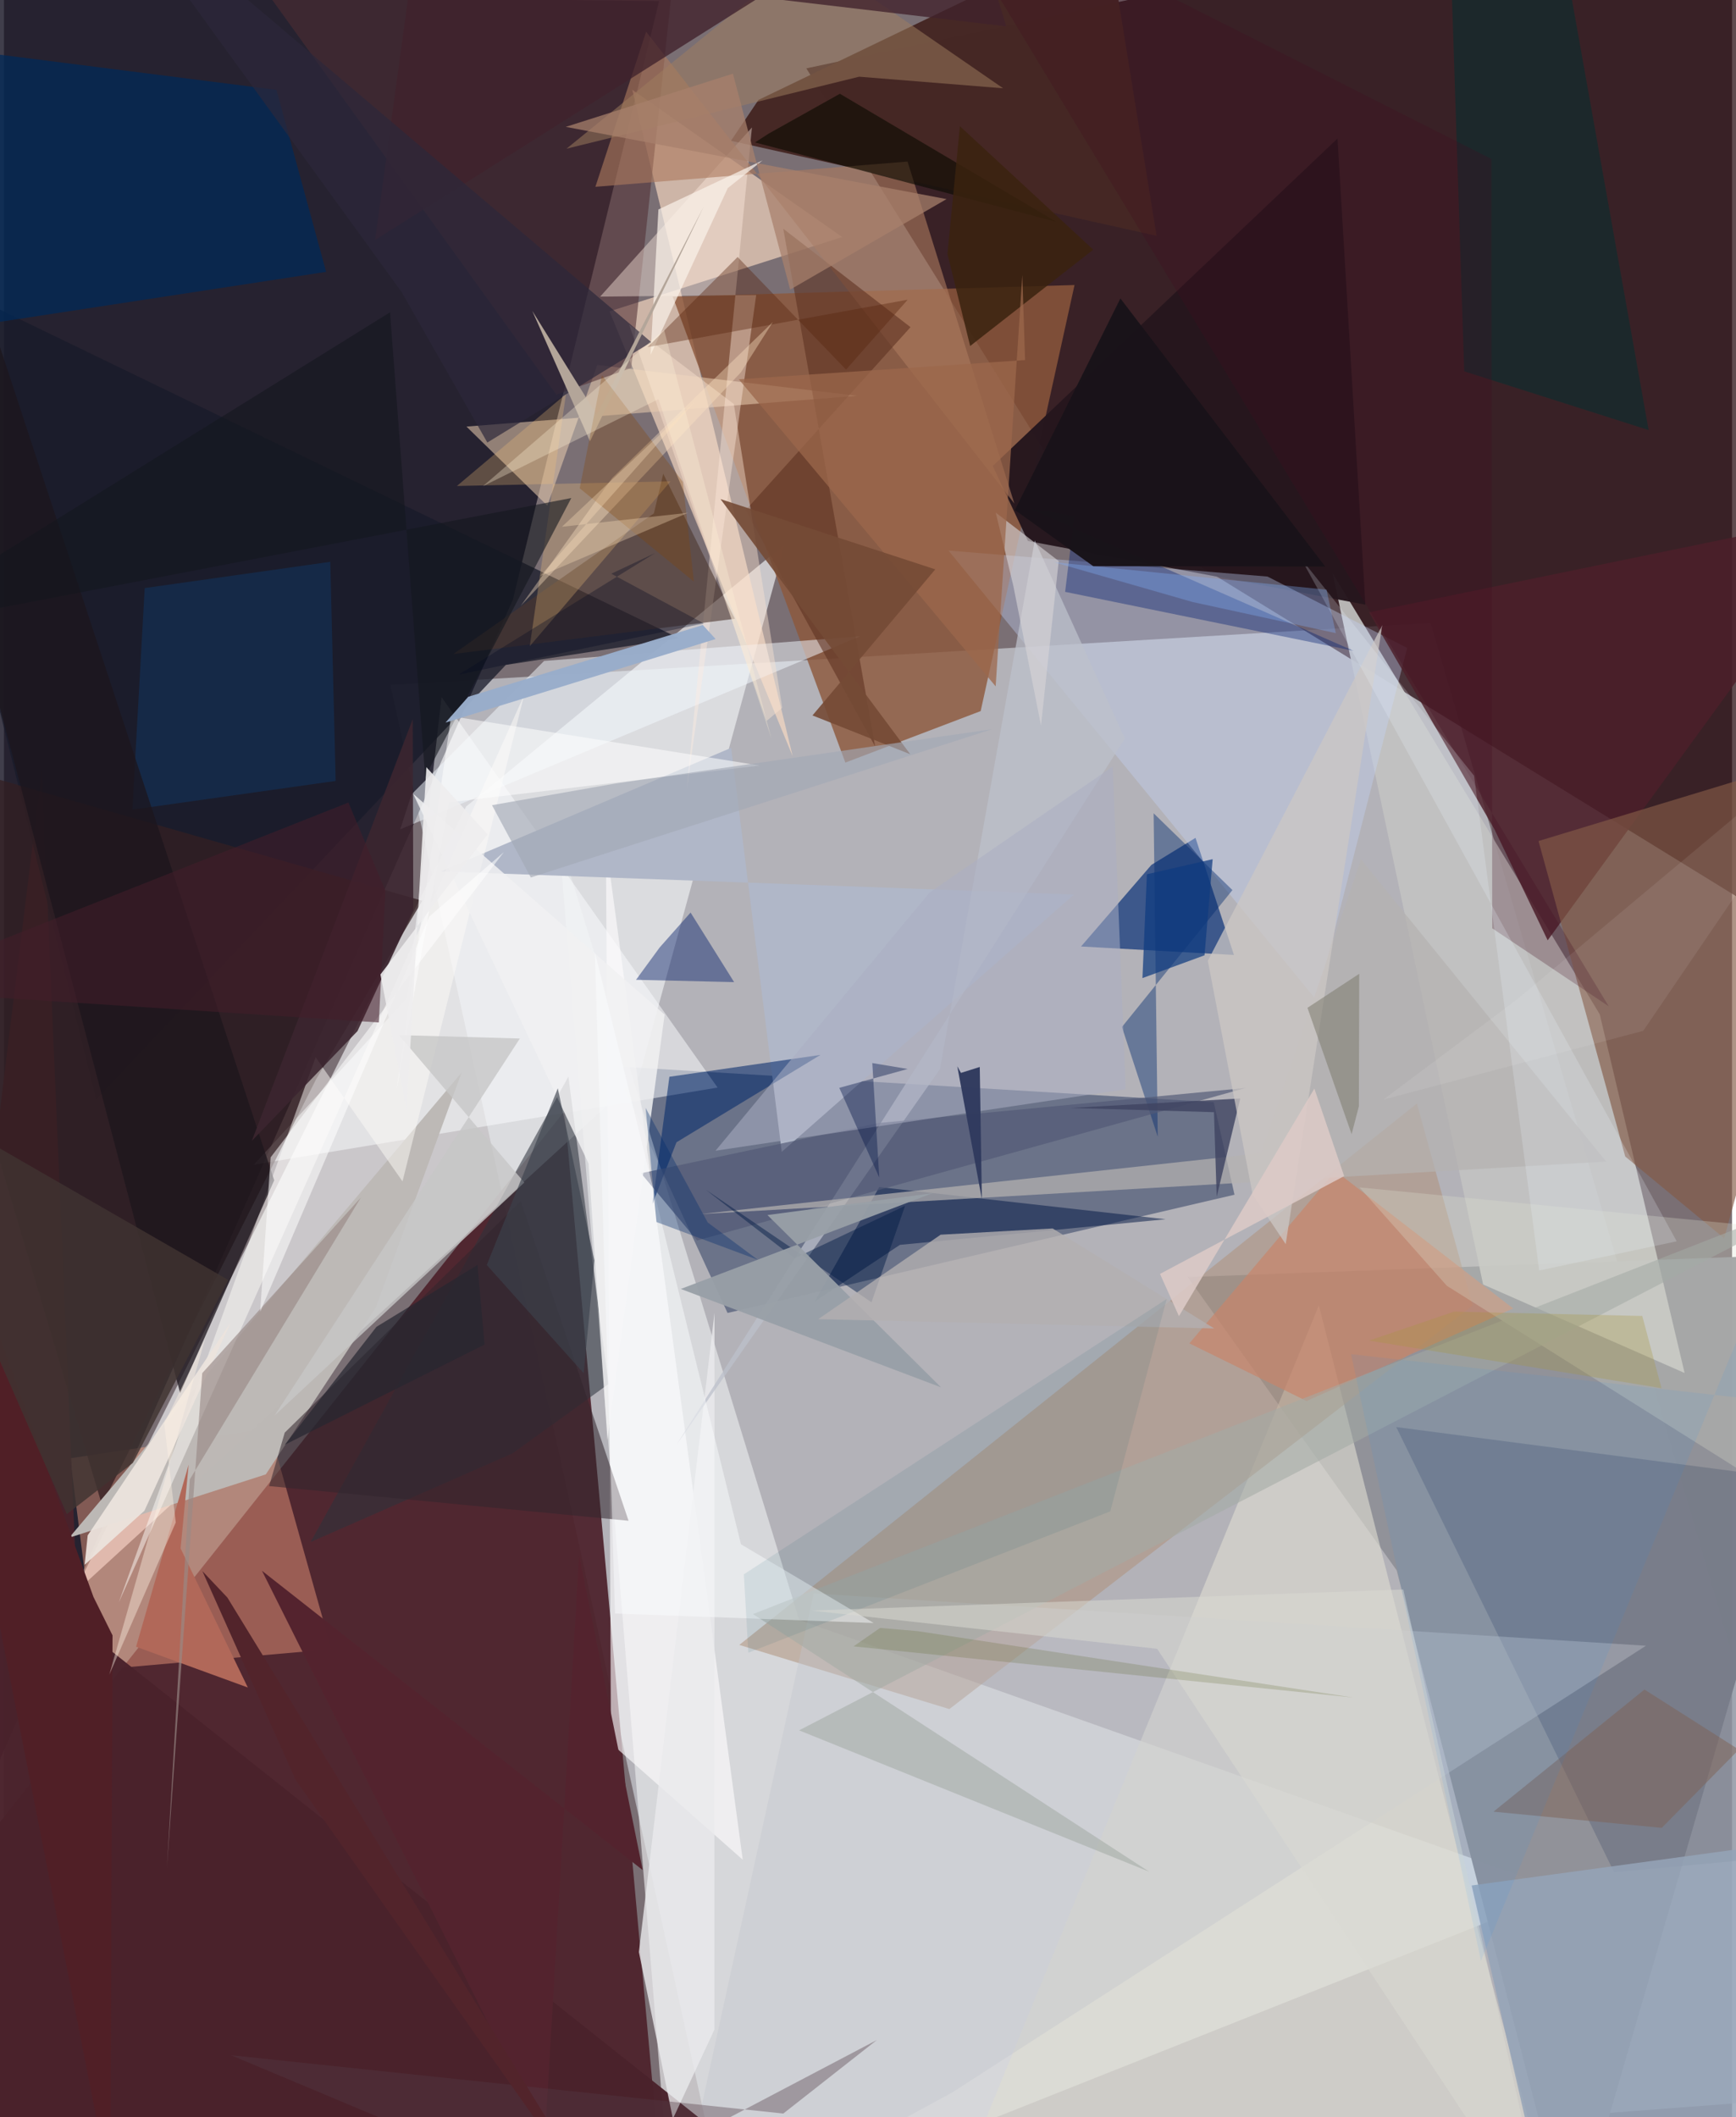 <svg xmlns="http://www.w3.org/2000/svg" width="228" height="278" viewBox="0 0 836 1024"><path fill="#7a6f74" d="M0 0h836v1024H0z"/><path fill="#ccd1d7" fill-opacity=".69" d="M898 1012.734L690.208 301.263 186.965 331.28l158.734 723.302z"/><path fill="#131121" fill-opacity=".808" d="M246.194 290.06L316.937.534-62-4.1l23.337 938.004z"/><path fill="#1f0007" fill-opacity=".706" d="M388.16 33.064L835.315-62 898 470.405 512.706 233.302z"/><path fill="#4d232c" fill-opacity=".937" d="M-7.159 887.82l-15.145 160.246L320.788 1086l-49.6-548.612z"/><path fill="#edeff0" fill-opacity=".69" d="M377.806 263.147L223.574 390.112 33.634 770.926l273.683-250.439z"/><path fill="#011444" fill-opacity=".4" d="M350.052 635.037l245.253-57.196-10.048-44.739-290.18-17.369z"/><path fill="#e7e9ea" fill-opacity=".675" d="M384.7 783.462l370.337 131.29L324.099 1086l-55.668-681.152z"/><path fill="#919299" fill-opacity=".988" d="M572.675 617.665L898 605.725 758.372 1086l-84.615-326.48z"/><path fill="#fbddc3" fill-opacity=".639" d="M292.95 150.6l88.605 215.175-77.617-322.381 101.592 71.253z"/><path fill="#8d593c" fill-opacity=".816" d="M472.504 343.929l45.408-206.065-194.398 5.609 83.526 225.365z"/><path fill="#c3c2c1" fill-opacity=".914" d="M771.998 490.58l41.05 173.482-97.47-42.807-72.79-343.98z"/><path fill="#fea685" fill-opacity=".427" d="M32.041 705.307l96.343-14.43 29.996 106.788-113.311 9.978z"/><path fill="#042c75" fill-opacity=".671" d="M521.06 457.783l34.045-39.463 21.331-13.077 18.599 56.633z"/><path fill="#26161d" fill-opacity=".969" d="M645.13 67.009l-166.77 158.36 17 36.302 163.253 30.786z"/><path fill="#c6d6f9" fill-opacity=".357" d="M611.264 278.86l67.577 34.515-43.839 170.473-178.057-217.556z"/><path fill="#4a222b" fill-opacity=".976" d="M-62 1025.39l80.319-653.011L35.97 785.855l354.788 281.665z"/><path fill="#dedcd2" fill-opacity=".616" d="M636.11 631.398L470.939 1034.78l267.102-7.596-24.708-92.352z"/><path fill="#af9079" fill-opacity=".522" d="M683.54 533.74L355.725 795.592l101.632 31.026 253.16-195.203z"/><path fill="#4d1f2a" fill-opacity=".827" d="M660.372 296.165L898 247.264l-151.194 207.53-25.77-53.717z"/><path fill="#fbfdff" fill-opacity=".498" d="M195.192 482.488l-74.33 80.84 224.374-37.311L211.69 337.179z"/><path fill="#e7cbaf" fill-opacity=".557" d="M223.747 206.32l39.113 38.265 24.177-68.06 125.722 14.913z"/><path fill="#181b29" fill-opacity=".757" d="M44.619 531.739l198.17-210.131 83.741-12.937-383.357-185.473z"/><path fill="#462825" fill-opacity=".992" d="M365.007 48.328L351.726 68.1l205.882 45.973L533.84-32.922z"/><path fill="#fefcfd" fill-opacity=".631" d="M357.394 899.47l-63.743-56.324-.975-207.817-1.498-227.717z"/><path fill="#2d333c" fill-opacity=".557" d="M148.353 745.819l97.746-42.88 46.351-33.53-19.396-148.683z"/><path fill="#61697b" fill-opacity=".49" d="M898 719.565l-36.064 178.26-82.99 7.713-105.391-215.314z"/><path fill="#331f22" fill-opacity=".753" d="M202.374 435.663L-62 360.008 47.388 727.823l103.494-205.598z"/><path fill="#f4f9ff" fill-opacity=".506" d="M261.294 319.674l-64.083 64.489-5.538 16.98 222.611-93.406z"/><path fill="#002958" fill-opacity=".741" d="M-53.641 19.899L-62 164.845l217.85-33.354-24.029-88.027z"/><path fill="#bcb8b5" fill-opacity=".992" d="M126.69 713.099l-95.144 30.64L221.368 518.79 179.91 632.404z"/><path fill="#041946" fill-opacity=".522" d="M433.432 602.095l128.564-12.385-138.561-15.565-31.214 55.358z"/><path fill="#4f2d33" fill-opacity=".561" d="M303.484 177.951l-36.27 12.928L85.197-62h244.086z"/><path fill="#b0b7c8" fill-opacity=".996" d="M517.65 432.65L376.265 557.13l-24.46-195.425-140.47 59.763z"/><path fill="#feece0" fill-opacity=".416" d="M361.853 61.649L330.252 382.17l33.667-239.481-75.49.773z"/><path fill="#845b47" fill-opacity=".655" d="M832.19 598.926L898 359.524 742.378 406.78l41.953 152.587z"/><path fill="#ac7a5d" fill-opacity=".612" d="M310.667 15.33l-24.548 75.026 151.013-12.217 51.657 165.379z"/><path fill="#09236d" fill-opacity=".451" d="M353.225 475.008l-21.06-33.64-14.955 16.897-11.439 15.64z"/><path fill="#03286a" fill-opacity=".561" d="M325.346 552.478l69.651-42.255-73.08 10.576-8.162 61.493z"/><path fill="#c2c6cd" fill-opacity=".392" d="M322.768 1086l135.92-73.93 335.659-216.09-402.652-25.299z"/><path fill="#95a4b8" fill-opacity=".855" d="M898 886.337l-187.959 25.611 38.667 168.562 121.355 5.49z"/><path fill="#01286d" fill-opacity=".424" d="M558.178 549.805l-1.999-156.436 38.12 37.13-53.463 66.233z"/><path fill="#c8846a" fill-opacity=".675" d="M730.099 632.857l-99.93 44.772-56.709-27.885 70.656-83.401z"/><path fill="#4c372e" fill-opacity=".596" d="M353.597 299.294L217.4 316.334l97.022-68.04 4.522-19.164z"/><path fill="#e9e9ec" fill-opacity=".8" d="M323.61 1024.804l-16.44-80.654 36.576-309.181-.05 346.697z"/><path fill="#fdfcf8" fill-opacity=".494" d="M150.786 511.37l42.026 60.036 58.83-235.229L55.514 775.133z"/><path fill="#5e3221" fill-opacity=".588" d="M377.01 110.64l61.557 47.6-79.764 88.497 62.651 114.309z"/><path fill="#042f30" fill-opacity=".537" d="M749.35-51.759l-48.997 46.04 6.09 185.326 89.21 28.413z"/><path fill="#fae3d2" fill-opacity=".435" d="M353.083 195.39l23.426 146.97-7.512 6.278L302.4 156.892z"/><path fill="#32262c" fill-opacity=".545" d="M250.03 580.935L135.832 692.917l-7.56 25.85 173.895 16.78z"/><path fill="#11355d" fill-opacity=".557" d="M157.861 271.734L68.093 284.43 62.13 391.581l98.341-13.867z"/><path fill="#bdc0cc" fill-opacity=".737" d="M325.394 698.704l216.882-341.462-43.605-95.836-45.883 255.726z"/><path fill="#1c161c" fill-opacity=".753" d="M85.228 673.756L-18.02 281.08-62-14.636 130.744 570.85z"/><path fill="#dedfd0" fill-opacity=".286" d="M890.653 742.986l-9.829-146.758-225.044-21.913 42.255 47.586z"/><path fill="#001f73" fill-opacity=".38" d="M513.369 286.26l139.558 28.532-157.505-69.033 22.421 3.671z"/><path fill="#525a75" fill-opacity=".675" d="M600.715 526.208l-178.141 17.02-114.377 24.24 27.143 32.516z"/><path fill="#9f7d5f" fill-opacity=".51" d="M388.46-22.737l94.921 65.44-69.66-5.602-141.583 34.823z"/><path fill="#f9f1e8" fill-opacity=".718" d="M366.996 77.576l-50.387 23.73-3.79 70.335 37.354-80.673z"/><path fill="#0b0b00" fill-opacity=".616" d="M404.4 45.351l104.69 61.944L363.356 68.89l6.522-4.227z"/><path fill="#501f26" d="M51.435 1058.69L-62 480.999 43.3 772.382l9.226 18.585z"/><path fill="#a3aaa4" fill-opacity=".553" d="M362.338 780.683L898 570.868 384.666 836.91l169.388 68.376z"/><path fill="#f5c379" fill-opacity=".275" d="M254.383 312.532l17.495-121.946-52.758 44.467 103.325-2.23z"/><path fill="#b4b2b1" fill-opacity=".714" d="M775.106 561.822L656.5 415.672 608.185 557.76l-271.373 29.465z"/><path fill="#3c2630" fill-opacity=".89" d="M171.035 498.707l-51.14 53.119 77.865-204.01.261 92.46z"/><path fill="#001b45" fill-opacity=".459" d="M419.686 629.86l-80.074-54.372 42.837 33.13 53.484-25.422z"/><path fill="#989fa7" fill-opacity=".953" d="M453.332 671.007l-83.977-83.333 79.842-10.572-121.76 46.318z"/><path fill="#58260e" fill-opacity=".392" d="M311.35 167.915l43.57-43.613 52.463 54.47 29.811-33.815z"/><path fill="#3f4461" fill-opacity=".816" d="M585.367 537.925l1.322 40.932 11.395-47.563-82.11 4.574z"/><path fill="#ece3dd" fill-opacity=".941" d="M39.024 756.839L67.95 730.7l41.742-91.06-69.185 102.956z"/><path fill="#abafc3" fill-opacity=".533" d="M447.754 431.687L344.228 556.569l198.42-29.738-6.255-156.073z"/><path fill="#d6d3d6" fill-opacity=".62" d="M488.317 283.416l-8.507-35.463 30.455 23.405-8.571 79.57z"/><path fill="#14171e" fill-opacity=".588" d="M203.77 375.723l70.696-134.842L-62 305.544l248.763-154.479z"/><path fill="#54242f" fill-opacity=".996" d="M309.006 904.503l-184.183-144.78 136.921 273.663 16.49-281.095z"/><path fill="#41222c" fill-opacity=".78" d="M484.933 12.752L461.67-62 179.526 116.113l18.727-137.176z"/><path fill="#b3afb1" fill-opacity=".792" d="M393.914 638.04l191.583 4.49-78.165-48.37-54.195 3.018z"/><path fill="#ccc7c4" fill-opacity=".749" d="M620.068 601.726l-15.975-23.906-21.696-113.118 84.411-162.36z"/><path fill="#3a230f" fill-opacity=".847" d="M467.42 167.357l59.555-46.599-64.51-59.706-6.03 61.748z"/><path fill="#f1f1f2" fill-opacity=".847" d="M282.79 562.723L197.962 383.92l121.642 106.807-27.65 205.717z"/><path fill="#313b5f" fill-opacity=".973" d="M462.967 518.925l-1.777-3.202 11.898 64.288-1.022-63.954z"/><path fill="#3f3331" fill-opacity=".824" d="M62.35 707.559l46.164-88.494L-62 520.91l92.405 211.426z"/><path fill="#b16859" d="M117.977 816.19l-32.52-67.27 3.899-40.528L63.92 796.47z"/><path fill="#fefefe" fill-opacity=".549" d="M365.626 370.267l-149.293-23.882-26.37 180.61 25.302-138.917z"/><path fill="#9c684c" fill-opacity=".745" d="M493.994 174.152l-1.35-41.14-12.882 198.958-124.263-148.513z"/><path fill="#420c21" fill-opacity=".267" d="M776.335 486.708L444.785-62 719.599 76.893l.383 372.095z"/><path fill="#2c273a" fill-opacity=".694" d="M44.966-62l268.216 227.473-79.333 48.562-41.509-72.828z"/><path fill="#7e6357" fill-opacity=".51" d="M720.59 876.247l81.417 7.827 37.274-37.859-45.65-29.045z"/><path fill="#edf5ff" fill-opacity=".208" d="M742.703 614.493l66.52-14.116-181.746-330.243 83.722 105.071z"/><path fill="#81aff9" fill-opacity=".337" d="M507.973 271.927l67.193 19.282 69.144 15.017-4.492-21.015z"/><path fill="#fbfcff" fill-opacity=".467" d="M285.847 460.362l70.698 286.548 64.176 38.078-125.122-4.59z"/><path fill="#7c7a6d" fill-opacity=".529" d="M630.594 487.44l25.054-16.459-.17 64.106-3.519 13.48z"/><path fill="#fde2c5" fill-opacity=".384" d="M250.02 292.997l44.185-61.765 77.786-75.512-15.473 24.355z"/><path fill="#00506a" fill-opacity=".09" d="M357.931 761.44l2.187 37.915 175.086-68.358 27.306-102.752z"/><path fill="#744b36" fill-opacity=".902" d="M346.643 241.398l103.904 33.978-59.401 70.652 47.302 18.781z"/><path fill="#dadad3" fill-opacity=".514" d="M748.186 1086L557.874 797.465 390.757 778.99l286.231-10.21z"/><path fill="#998a86" fill-opacity=".647" d="M78.832 903.365l11.045-187.802 82.768-136.317-76.731 84.899z"/><path fill="#533c47" fill-opacity=".376" d="M422.285 986.688l-146.45 76.986-165.959-69.63 267.146 28.201z"/><path fill="#a2a9b5" fill-opacity=".635" d="M254.881 424.406l223.155-71.725-182.005 26.242-59.927 10.518z"/><path fill="#fff" fill-opacity=".537" d="M129.017 559.762l-5.064 74.63L205.79 443.28l36.033-31.123z"/><path fill="#a8806c" fill-opacity=".733" d="M380.35 140.07l75.642-43.772L271.787 61.36l80.863-25.726z"/><path fill="#012d6c" fill-opacity=".353" d="M310.421 535.88l30.047 55.396 24.274 18.07-49.087-18.299z"/><path fill="#431e2a" fill-opacity=".557" d="M184.553 430.799l-3.199 63.74L-62 478.689l228.634-90.53z"/><path fill="#011446" fill-opacity=".392" d="M420.08 514.163l17.112 2.865-33.078 9.123 19.343 43.388z"/><path fill="#168efc" fill-opacity=".082" d="M714.543 948.436l159.793-387.34L898 682.576l-246.306-27.61z"/><path fill="#b3a599" d="M255.593 150.38l31.197 50.237 51.748-100.714-55.03 113.542z"/><path fill="#c6c7c6" fill-opacity=".8" d="M249.585 502.292l-58.504-1.654 60.676 71.316-120.82 112.683z"/><path fill="#a8973c" fill-opacity=".29" d="M792.578 636.487l-91.062-2.103-41.14 14.02 141.497 23.021z"/><path fill="#eeedee" fill-opacity=".894" d="M194.813 537.114l-12.686-65.79 51.84-67.764-29.621-32.51z"/><path fill="#dccac6" fill-opacity=".871" d="M559.259 616.141l9.167 20.438 65.509-110.052 14.42 42.309z"/><path fill="#99adcb" fill-opacity=".976" d="M213.615 349.49l10.993-12.48 113.494-34.7 6.173 6.77z"/><path fill="#864303" fill-opacity=".286" d="M278.538 236.17l10.76-54.67 39.127 51.556 5.341 48.25z"/><path fill="#0f3b7f" fill-opacity=".722" d="M550.77 473.071l30.032-11.03 3.933-46.481-31.818 7.295z"/><path fill="#fff3da" fill-opacity=".31" d="M316.644 193.045l-84.935 42.12 87.625-75.66 51.907 197.628z"/><path fill="#191319" fill-opacity=".98" d="M540.111 144.358l-51.049 102.321 37.91 27.175 112.208.149z"/><path fill="#495106" fill-opacity=".176" d="M442.018 788.924l-18.173-1.546-12.85 8.911 241.746 24.747z"/><path fill="#030b23" fill-opacity=".333" d="M338.546 301.533l-118.518 24.731 94.913-58.734-21.126 9.958z"/><path fill="#262730" fill-opacity=".71" d="M180.208 641.74l48.878-29.92 3.406 38.495-96.631 48.461z"/><path fill="#52242b" d="M95.99 759.892l12.084 12.775L300.099 1086 141.145 860.924z"/><path fill="#3c424d" fill-opacity=".643" d="M280.482 664.217l-46.907-52.384 34.358-85.454 17.703 83.302z"/><path fill="#fff2e4" fill-opacity=".408" d="M77.556 688.509l19.795-41.07-46.39 162.548 32.148-73.619z"/><path fill="#fff" fill-opacity=".082" d="M667.317 531.836L732 483.358 898 344.4 793.025 498.59z"/><path fill="#ffe3be" fill-opacity=".322" d="M334.299 194.223l-64.358 60.555 61.01-6.764-71.567 30.604z"/></svg>